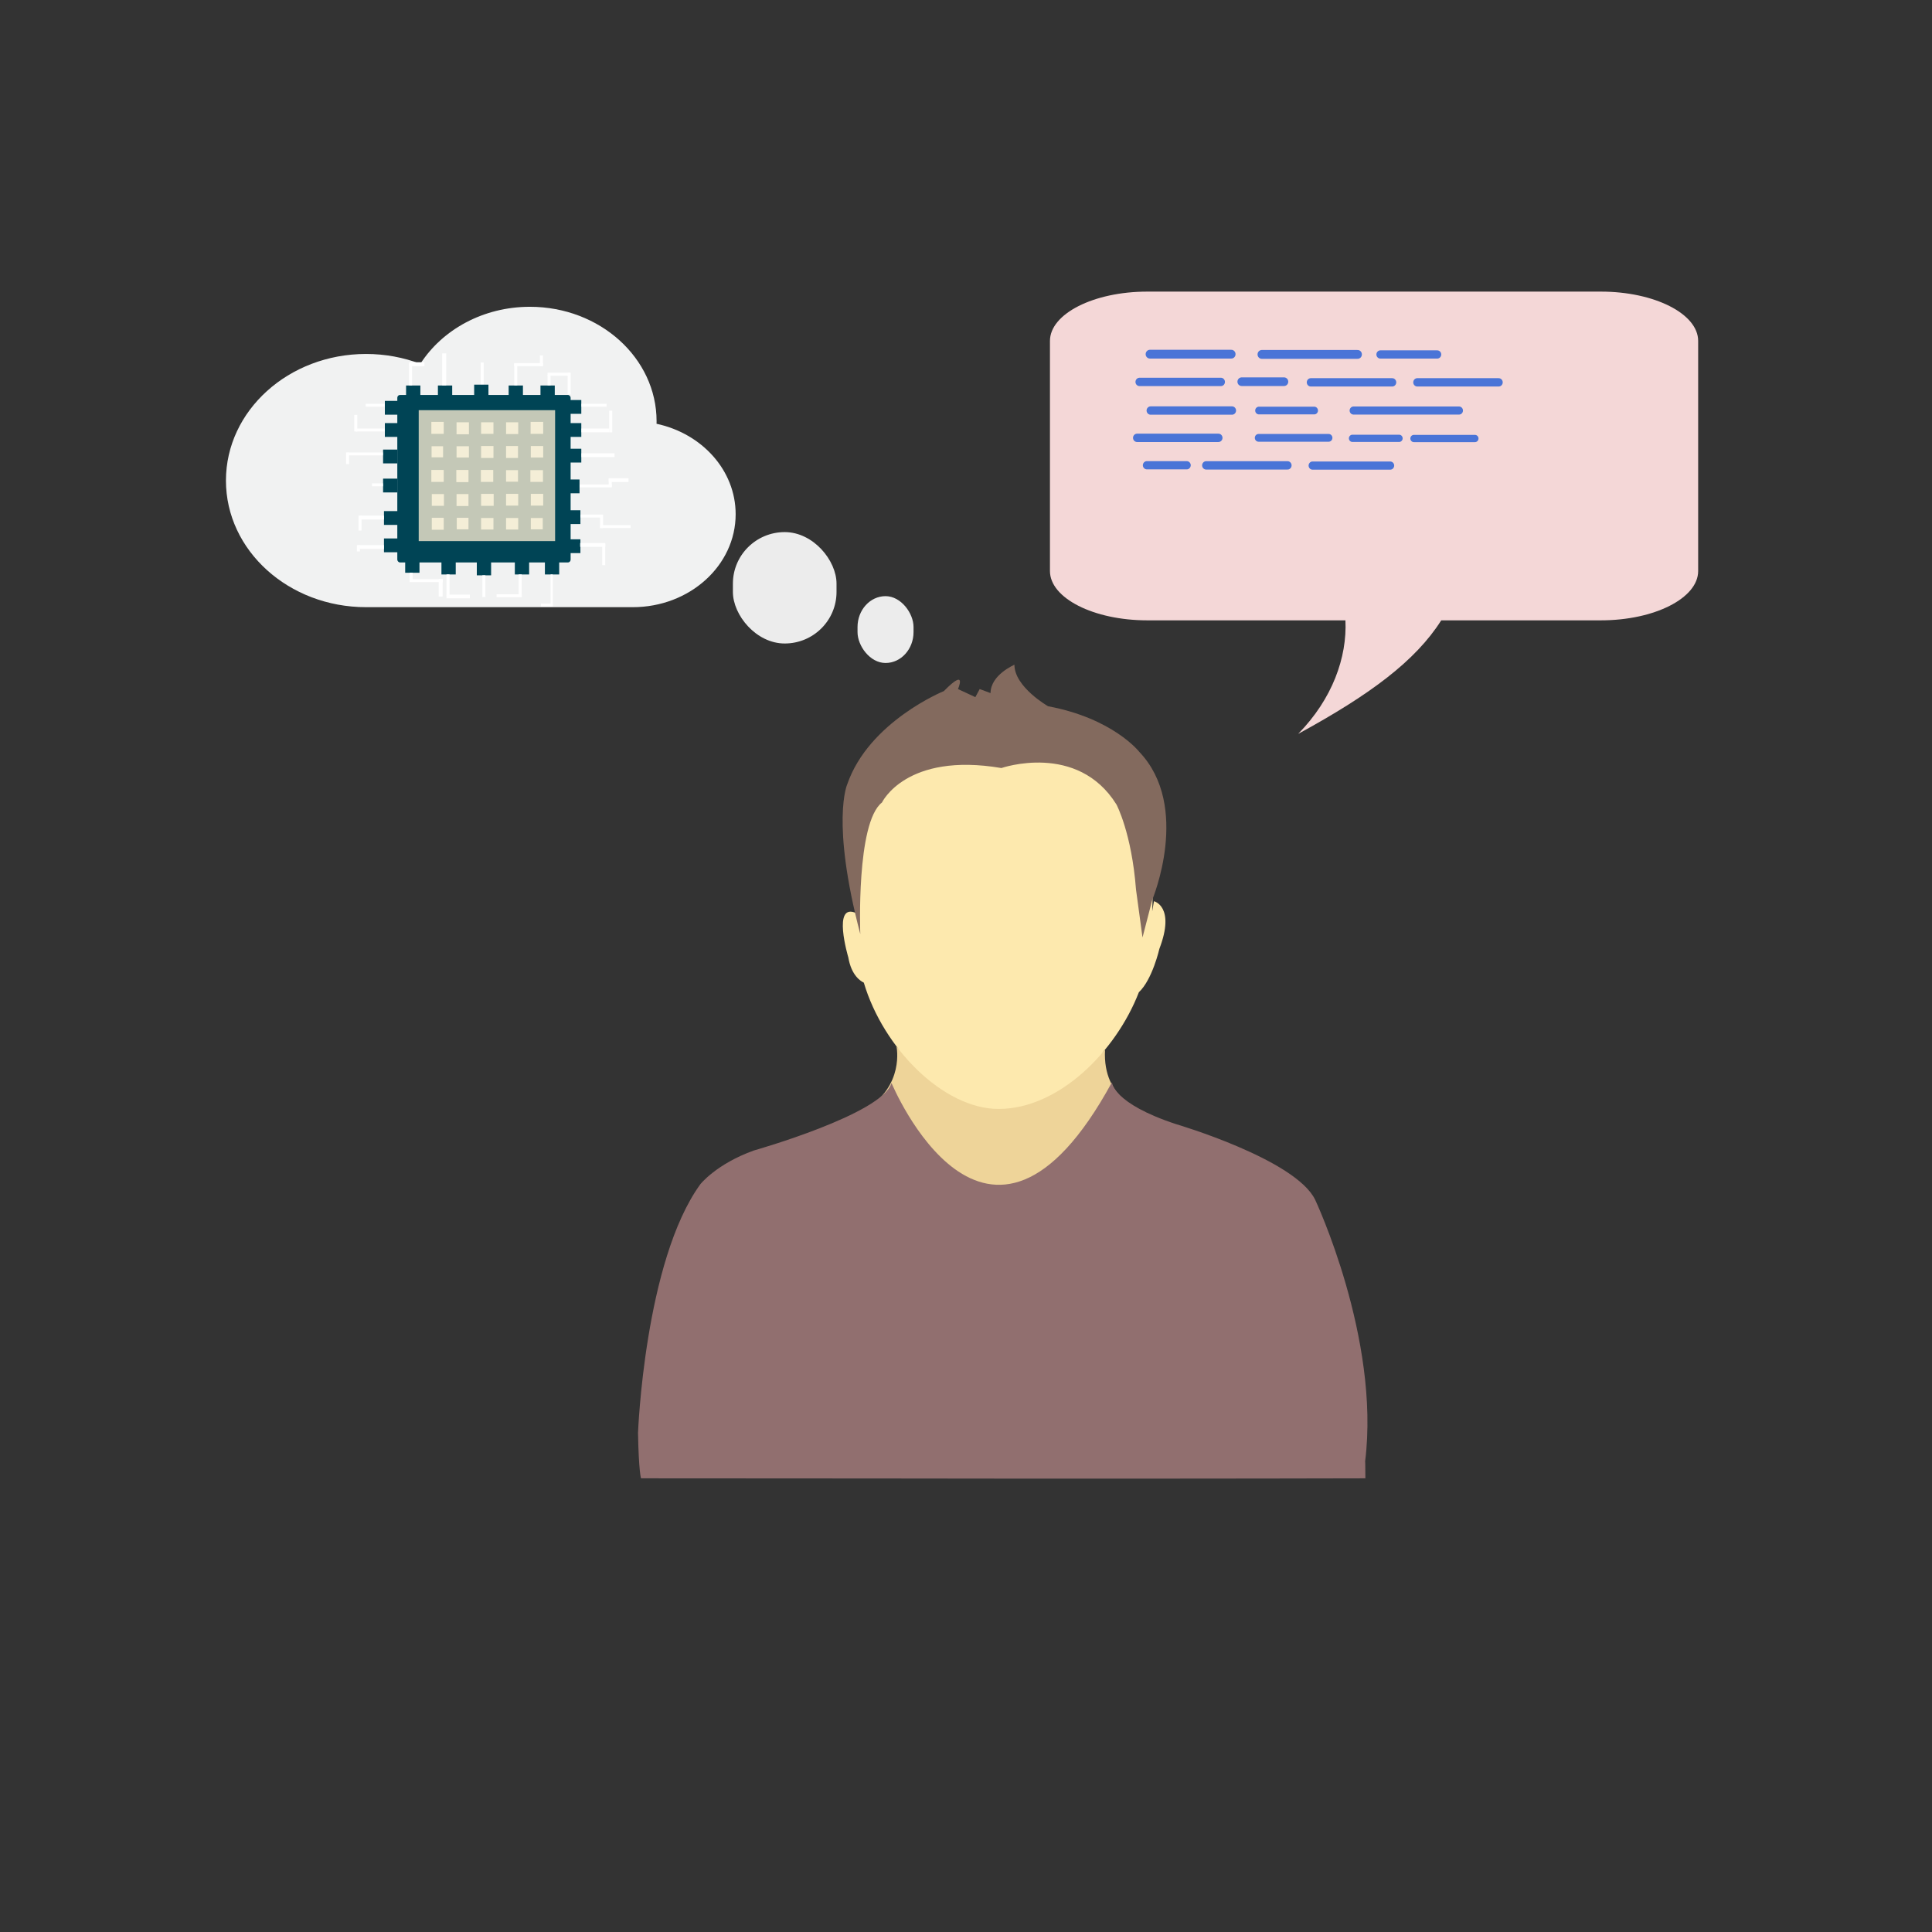 <?xml version="1.0" encoding="UTF-8" standalone="no"?>
<svg
   xmlns:osb="http://www.openswatchbook.org/uri/2009/osb"
   xmlns:dc="http://purl.org/dc/elements/1.1/"
   xmlns:cc="http://creativecommons.org/ns#"
   xmlns:rdf="http://www.w3.org/1999/02/22-rdf-syntax-ns#"
   xmlns:svg="http://www.w3.org/2000/svg"
   xmlns="http://www.w3.org/2000/svg"
   xmlns:xlink="http://www.w3.org/1999/xlink"
   xmlns:sodipodi="http://sodipodi.sourceforge.net/DTD/sodipodi-0.dtd"
   xmlns:inkscape="http://www.inkscape.org/namespaces/inkscape"
   width="1000"
   height="1000"
   id="about"
   version="1.1"
   inkscape:version="0.48.4 r9939"
   sodipodi:docname="About.svg">
  <rect width="100%" height="100%" fill="#333333" stroke="none"/>
  <defs
     id="defs9858">
    <clipPath
       clipPathUnits="userSpaceOnUse"
       id="clipPath6583">
      <path
         inkscape:connector-curvature="0"
         d="m3868.36 5030.2c0 0 29.5 67.04 147.48 45.58 0 0 93.84 34.86 142.1-48.27 0 0 18.78-37.54 24.14-112.6l8.04-63.45 12.07 50.04c0 0 48.27 123.35-16.09 195.74 0 0-32.17 44.24-112.6 60.33 0 0-41.58 25.47-41.58 54.97 0 0-29.49-13.43-29.49-37.54l-13.41 5.36-5.36-10.72-21.45 10.72c0 0 12.07 29.49-17.42-2.68 0 0-92.52-40.22-119.33-123.33 0 0-20.55-48.72 16.1-198.42 0 0-5.38 147.47 26.8 174.27z"
         id="path6585" />
    </clipPath>
    <linearGradient
       x1="0"
       y1="0"
       x2="1"
       y2="0"
       gradientUnits="userSpaceOnUse"
       gradientTransform="matrix(-1.58e-6,-36.108,-36.108,1.58e-6,401.965,521.254)"
       spreadMethod="pad"
       id="linearGradient6587">
      <stop
         offset="0"
         id="stop6589"
         style="stop-color:#836a5e;stop-opacity:1" />
      <stop
         offset="0.594"
         id="stop6591"
         style="stop-color:#5b4b40;stop-opacity:1" />
      <stop
         offset="0.594"
         id="stop6593"
         style="stop-color:#5b4b40;stop-opacity:1" />
      <stop
         offset="1"
         id="stop6595"
         style="stop-color:#5b4b40;stop-opacity:1" />
    </linearGradient>
    <clipPath
       clipPathUnits="userSpaceOnUse"
       id="clipPath6557">
      <path
         inkscape:connector-curvature="0"
         d="m4051.98 4533.48c0 0 35.88 49.16 98.89-54.73 0 0 21.94 108.14 20.6 156.41 0 0-30.55 43.34-30.55 49.36 0 0 3.56-82.23-88.94-151.04z"
         id="path6559" />
    </clipPath>
    <linearGradient
       x1="0"
       y1="0"
       x2="1"
       y2="0"
       gradientUnits="userSpaceOnUse"
       gradientTransform="matrix(11.955,0,0,-11.955,405.198,458.164)"
       spreadMethod="pad"
       id="linearGradient6561">
      <stop
         offset="0"
         id="stop6563"
         style="stop-color:#a3a4aa;stop-opacity:1" />
      <stop
         offset="0.516"
         id="stop6565"
         style="stop-color:#ffffff;stop-opacity:1" />
      <stop
         offset="0.516"
         id="stop6567"
         style="stop-color:#ffffff;stop-opacity:1" />
      <stop
         offset="1"
         id="stop6569"
         style="stop-color:#a3a4aa;stop-opacity:1" />
    </linearGradient>
    <clipPath
       clipPathUnits="userSpaceOnUse"
       id="clipPath6537">
      <path
         inkscape:connector-curvature="0"
         d="m3971.79 4530.35c0 0-35.89 49.17-98.89-54.73 0 0-21.97 108.14-20.63 156.41 0 0 30.59 43.33 30.59 49.39 0 0-3.59-82.23 88.93-151.07z"
         id="path6539" />
    </clipPath>
    <linearGradient
       x1="0"
       y1="0"
       x2="1"
       y2="0"
       gradientUnits="userSpaceOnUse"
       gradientTransform="matrix(-11.958,0,0,-11.958,397.179,457.852)"
       spreadMethod="pad"
       id="linearGradient6541">
      <stop
         offset="0"
         id="stop6543"
         style="stop-color:#a3a4aa;stop-opacity:1" />
      <stop
         offset="0.516"
         id="stop6545"
         style="stop-color:#ffffff;stop-opacity:1" />
      <stop
         offset="0.516"
         id="stop6547"
         style="stop-color:#ffffff;stop-opacity:1" />
      <stop
         offset="1"
         id="stop6549"
         style="stop-color:#a3a4aa;stop-opacity:1" />
    </linearGradient>
    <linearGradient
       id="linearGradient3786-0"
       osb:paint="solid">
      <stop
         offset="0"
         id="stop3788-7"
         style="stop-color:#004455;stop-opacity:1" />
    </linearGradient>
    <linearGradient
       inkscape:collect="always"
       xlink:href="#linearGradient6587"
       id="linearGradient3293"
       gradientUnits="userSpaceOnUse"
       gradientTransform="matrix(-1.58e-6,-36.108,-36.108,1.58e-6,401.965,521.254)"
       spreadMethod="pad"
       x1="0"
       y1="0"
       x2="1"
       y2="0" />
    <linearGradient
       inkscape:collect="always"
       xlink:href="#linearGradient3786-0"
       id="linearGradient3295"
       gradientUnits="userSpaceOnUse"
       gradientTransform="matrix(0.078,0,0,0.071,130.15,928.554)"
       x1="250.929"
       y1="406.648"
       x2="531.929"
       y2="406.648" />
    <linearGradient
       inkscape:collect="always"
       xlink:href="#linearGradient3786-0"
       id="linearGradient3540"
       gradientUnits="userSpaceOnUse"
       gradientTransform="matrix(0.078,0,0,0.071,130.15,928.554)"
       x1="250.929"
       y1="406.648"
       x2="531.929"
       y2="406.648" />
    <linearGradient
       inkscape:collect="always"
       xlink:href="#linearGradient6587"
       id="linearGradient3662"
       gradientUnits="userSpaceOnUse"
       gradientTransform="matrix(-1.58e-6,-36.108,-36.108,1.58e-6,401.965,521.254)"
       spreadMethod="pad"
       x1="0"
       y1="0"
       x2="1"
       y2="0" />
    <linearGradient
       inkscape:collect="always"
       xlink:href="#linearGradient3786-0"
       id="linearGradient3664"
       gradientUnits="userSpaceOnUse"
       gradientTransform="matrix(0.078,0,0,0.071,130.15,928.554)"
       x1="250.929"
       y1="406.648"
       x2="531.929"
       y2="406.648" />
  </defs>
  <sodipodi:namedview
     id="base"
     pagecolor="#ffffff"
     bordercolor="#666666"
     borderopacity="1.0"
     inkscape:pageopacity="0.0"
     inkscape:pageshadow="2"
     inkscape:zoom="0.49497475"
     inkscape:cx="-109.19849"
     inkscape:cy="484.19695"
     inkscape:document-units="px"
     inkscape:current-layer="layer1"
     showgrid="false"
     inkscape:window-width="1615"
     inkscape:window-height="1026"
     inkscape:window-x="65"
     inkscape:window-y="24"
     inkscape:window-maximized="1">
    <inkscape:grid
       type="xygrid"
       id="grid10497"
       empspacing="5"
       visible="true"
       enabled="true"
       snapvisiblegridlinesonly="true" />
  </sodipodi:namedview>
  <g
     inkscape:label="Layer 1"
     inkscape:groupmode="layer"
     id="layer1"
     transform="translate(0,-52.362)">
    <g
       id="g3533"
       transform="matrix(0.884,0,0,0.874,55.969,27.489)">
      <path
         style="fill:#c59173;fill-opacity:1;fill-rule:nonzero"
         inkscape:connector-curvature="0"
         id="path6575"
         d="m -76.857,998.207 c 0,0 -0.596,-0.184 0.171,1.646 l 0.425,0.914 -0.596,-2.56" />
      <g
         transform="matrix(1.075,0,0,1.06,-155.718,-183.27)"
         id="g3420">
        <g
           id="g3930"
           transform="matrix(6.113,0,0,6.462,-224.923,-5979.703)">
          <path
             id="path4815"
             d="m 193.501,981.487 -40.431,0 c -4.765,0 -8.663,1.918 -8.663,4.263 l 0,19.895 c 0,2.345 3.898,4.263 8.663,4.263 l 17.663,0 c 0.159,3.191 -1.158,6.798 -4.211,9.816 6.415,-3.39 10.458,-6.312 12.749,-9.816 l 14.229,0 c 4.764,0 8.662,-1.919 8.662,-4.263 l 0,-19.895 c 0,-2.345 -3.898,-4.263 -8.662,-4.263"
             inkscape:connector-curvature="0"
             style="fill:#f4d7d7;fill-opacity:1;fill-rule:evenodd" />
          <path
             inkscape:connector-curvature="0"
             id="path10519"
             d="m 164.965,999.268 0,0 0,0 0,0"
             style="fill:none;stroke:#000000;stroke-width:1.204;stroke-linecap:butt;stroke-linejoin:miter;stroke-opacity:1" />
          <path
             inkscape:connector-curvature="0"
             id="path10521"
             d="m 153.313,986.896 7.25,0 0,0 0,0 0,0"
             style="fill:none;stroke:#4a74d7;stroke-width:0.759;stroke-linecap:round;stroke-linejoin:round;stroke-miterlimit:0;stroke-opacity:1;stroke-dasharray:none" />
          <path
             inkscape:connector-curvature="0"
             id="path10521-8"
             d="m 163.285,986.916 8.533,0 0,0 0,0 0,0"
             style="fill:none;stroke:#4a74d7;stroke-width:0.764;stroke-linecap:round;stroke-linejoin:round;stroke-miterlimit:0;stroke-opacity:1;stroke-dasharray:none" />
          <path
             inkscape:connector-curvature="0"
             id="path10521-4"
             d="m 173.848,986.922 5.066,0 0,0 0,0 0,0"
             style="fill:none;stroke:#4a74d7;stroke-width:0.712;stroke-linecap:round;stroke-linejoin:round;stroke-miterlimit:0;stroke-opacity:1;stroke-dasharray:none" />
          <path
             inkscape:connector-curvature="0"
             id="path10521-2"
             d="m 152.387,989.295 7.25,0 0,0 0,0 0,0"
             style="fill:none;stroke:#4a74d7;stroke-width:0.722;stroke-linecap:round;stroke-linejoin:round;stroke-miterlimit:0;stroke-opacity:1;stroke-dasharray:none" />
          <path
             inkscape:connector-curvature="0"
             id="path10521-3"
             d="m 161.484,989.276 3.782,0 0,0 0,0 0,0"
             style="fill:none;stroke:#4a74d7;stroke-width:0.746;stroke-linecap:round;stroke-linejoin:round;stroke-miterlimit:0;stroke-opacity:1;stroke-dasharray:none" />
          <path
             inkscape:connector-curvature="0"
             id="path10521-7"
             d="m 167.65,989.332 7.25,0 0,0 0,0 0,0"
             style="fill:none;stroke:#4a74d7;stroke-width:0.722;stroke-linecap:round;stroke-linejoin:round;stroke-miterlimit:0;stroke-opacity:1;stroke-dasharray:none" />
          <path
             inkscape:connector-curvature="0"
             id="path10521-0"
             d="m 177.137,989.332 7.25,0 0,0 0,0 0,0"
             style="fill:none;stroke:#4a74d7;stroke-width:0.722;stroke-linecap:round;stroke-linejoin:round;stroke-miterlimit:0;stroke-opacity:1;stroke-dasharray:none" />
          <path
             inkscape:connector-curvature="0"
             id="path10521-02"
             d="m 153.377,991.769 7.25,0 0,0 0,0 0,0"
             style="fill:none;stroke:#4a74d7;stroke-width:0.722;stroke-linecap:round;stroke-linejoin:round;stroke-miterlimit:0;stroke-opacity:1;stroke-dasharray:none" />
          <path
             inkscape:connector-curvature="0"
             id="path10521-02-4"
             d="m 163.027,991.769 4.927,0 0,0 0,0 0,0"
             style="fill:none;stroke:#4a74d7;stroke-width:0.667;stroke-linecap:round;stroke-linejoin:round;stroke-miterlimit:0;stroke-opacity:1;stroke-dasharray:none" />
          <path
             inkscape:connector-curvature="0"
             id="path10521-02-0"
             d="m 171.456,991.769 9.4,0 0,0 0,0 0,0"
             style="fill:none;stroke:#4a74d7;stroke-width:0.699;stroke-linecap:round;stroke-linejoin:round;stroke-miterlimit:0;stroke-opacity:1;stroke-dasharray:none" />
          <path
             inkscape:connector-curvature="0"
             id="path10521-02-6"
             d="m 152.169,994.13 7.25,0 0,0 0,0 0,0"
             style="fill:none;stroke:#4a74d7;stroke-width:0.722;stroke-linecap:round;stroke-linejoin:round;stroke-miterlimit:0;stroke-opacity:1;stroke-dasharray:none" />
          <path
             inkscape:connector-curvature="0"
             id="path10521-02-1"
             d="m 162.994,994.13 6.245,0 0,0 0,0 0,0"
             style="fill:none;stroke:#4a74d7;stroke-width:0.67;stroke-linecap:round;stroke-linejoin:round;stroke-miterlimit:0;stroke-opacity:1;stroke-dasharray:none" />
          <path
             inkscape:connector-curvature="0"
             id="path10521-02-8"
             d="m 171.355,994.172 4.164,0 0,0 0,0 0,0"
             style="fill:none;stroke:#4a74d7;stroke-width:0.627;stroke-linecap:round;stroke-linejoin:round;stroke-miterlimit:0;stroke-opacity:1;stroke-dasharray:none" />
          <path
             inkscape:connector-curvature="0"
             id="path10521-02-10"
             d="m 176.83,994.187 5.447,0 0,0 0,0 0,0"
             style="fill:none;stroke:#4a74d7;stroke-width:0.626;stroke-linecap:round;stroke-linejoin:round;stroke-miterlimit:0;stroke-opacity:1;stroke-dasharray:none" />
          <path
             inkscape:connector-curvature="0"
             id="path10521-02-08"
             d="m 153.039,996.5 3.557,0 0,0 0,0 0,0"
             style="fill:none;stroke:#4a74d7;stroke-width:0.71;stroke-linecap:round;stroke-linejoin:round;stroke-miterlimit:0;stroke-opacity:1;stroke-dasharray:none" />
          <path
             inkscape:connector-curvature="0"
             id="path10521-02-14"
             d="m 158.325,996.51 7.25,0 0,0 0,0 0,0"
             style="fill:none;stroke:#4a74d7;stroke-width:0.722;stroke-linecap:round;stroke-linejoin:round;stroke-miterlimit:0;stroke-opacity:1;stroke-dasharray:none" />
          <path
             inkscape:connector-curvature="0"
             id="path10521-02-17"
             d="m 167.804,996.528 6.921,0 0,0 0,0 0,0"
             style="fill:none;stroke:#4a74d7;stroke-width:0.706;stroke-linecap:round;stroke-linejoin:round;stroke-miterlimit:0;stroke-opacity:1;stroke-dasharray:none" />
        </g>
      </g>
      <g
         transform="matrix(1.075,0,0,1.06,6.825,57.248)"
         id="g3542">
        <path
           d="m 423.038,557.489 c 0,0 4.736,22.259 -17.747,35.853 0,0 13.016,47.933 74.947,49.069 0,0 48.915,6.038 78.107,-48.309 0,0 -23.277,-6.418 -21.701,-34.721 0,0 -54.035,57.363 -113.605,-1.891"
           id="path6529"
           inkscape:connector-curvature="0"
           style="fill:#eed499;fill-opacity:1;fill-rule:nonzero" />
        <path
           d="m 420.324,577.868 c 0,0 51.828,128.325 120.075,-0.376 0,0 0.243,11.702 34.951,23.408 0,0 65.091,19.616 75.745,42.27 0,0 35.503,77.371 27.214,146.062 0,0 0.124,0.807 0.124,9.546 0,0 -76.718,0.228 -193.01,0.16 0,0 -122.614,-0.16 -201.519,-0.16 0,0 -1.248,-3.513 -1.641,-25.407 0,0 3.553,-95.864 33.927,-138.884 0,0 8.677,-11.329 29.187,-18.879 0,0 70.22,-20.388 74.947,-37.741"
           id="path6531"
           inkscape:connector-curvature="0"
           sodipodi:nodetypes="cccccccccccc"
           style="fill:#916f6f;fill-opacity:1;fill-rule:nonzero" />
        <path
           d="m 563.716,492.009 c 0,0 4.135,-1.707 -1.187,15.278 l -2.957,8.501 4.144,-23.779"
           id="path6573"
           inkscape:connector-curvature="0"
           style="fill:#c59173;fill-opacity:1;fill-rule:nonzero" />
        <path
           d="m 563.274,476.346 -0.958,5.666 c 1.598,-30.767 -3.372,-94.837 -82.472,-93.423 -85.778,1.542 -80.239,45.807 -78.438,94.564 -13.783,-6.85 -4.59,24.619 -4.59,24.619 1.677,10.228 6.903,13.343 8.43,14.059 10.57,36.641 43.359,70.57 73.415,70.57 32.554,0 63.798,-31.788 76.399,-65.194 7.379,-7.091 11.171,-24.255 11.171,-24.255 8.875,-23.775 -2.957,-26.605 -2.957,-26.605"
           id="path6577"
           inkscape:connector-curvature="0"
           style="fill:#fde9ae;fill-opacity:1;fill-rule:nonzero" />
        <g
           transform="matrix(0.441,0,0,-0.422,-1290.794,2543.923)"
           id="g6579">
          <g
             id="g6581"
             clip-path="url(#clipPath6583)">
            <path
               d="m 3868.36,5030.2 c 0,0 29.5,67.04 147.48,45.58 0,0 93.84,34.86 142.1,-48.27 0,0 18.78,-37.54 24.14,-112.6 l 8.04,-63.45 12.07,50.04 c 0,0 48.27,123.35 -16.09,195.74 0,0 -32.17,44.24 -112.6,60.33 0,0 -41.58,25.47 -41.58,54.97 0,0 -29.49,-13.43 -29.49,-37.54 l -13.41,5.36 -5.36,-10.72 -21.45,10.72 c 0,0 12.07,29.49 -17.42,-2.68 0,0 -92.52,-40.22 -119.33,-123.33 0,0 -20.55,-48.72 16.1,-198.42 0,0 -5.38,147.47 26.8,174.27"
               id="path6597"
               inkscape:connector-curvature="0"
               style="fill:url(#linearGradient3662);fill-opacity:1;fill-rule:nonzero" />
          </g>
        </g>
      </g>
      <g
         transform="matrix(1.075,0,0,1.06,80.618,-107.532)"
         id="g3442">
        <g
           id="g3168-4"
           transform="matrix(-0.726,0,0,-0.673,65.479,326.051)">
          <path
             d="m 0,0 c -14.446,0 -28.212,-2.917 -40.741,-8.19 -16.453,28.313 -47.109,47.352 -82.214,47.352 -52.481,0 -95.024,-42.544 -95.024,-95.024 0,-0.7 0.012,-1.396 0.027,-2.092 -34.023,-8.049 -59.346,-38.597 -59.346,-75.079 0,-42.621 34.551,-77.172 77.172,-77.172 l 200.126,0 c 58.047,0 105.103,47.056 105.103,105.102 C 105.103,-47.056 58.047,0 0,0"
             id="path3170-4"
             inkscape:connector-curvature="0"
             style="fill:#f1f2f2;fill-opacity:1;fill-rule:nonzero" />
        </g>
        <rect
           id="rect3165"
           width="56.439"
           height="62.234"
           x="265.299"
           y="425.575"
           ry="28.783"
           rx="28.219"
           style="fill:#ececec;fill-rule:evenodd" />
        <rect
           id="rect3165-6"
           width="30.507"
           height="37.341"
           x="333.178"
           y="461.36"
           ry="17.27"
           rx="15.254"
           style="fill:#ececec;fill-rule:evenodd" />
        <g
           id="g3536"
           transform="matrix(4.333,0,0,4.72,-566.195,-4122.922)">
          <rect
             rx="0.333"
             y="947.432"
             x="149.713"
             height="19.823"
             width="21.786"
             id="rect3012-0"
             style="fill:url(#linearGradient3664);fill-opacity:1;fill-rule:evenodd" />
          <rect
             rx="0"
             y="946.312"
             x="163.709"
             height="1.634"
             width="1.796"
             id="rect3016-7-8"
             style="fill:#004455;fill-opacity:1;fill-rule:evenodd" />
          <rect
             rx="0"
             y="946.211"
             x="159.374"
             height="1.634"
             width="1.796"
             id="rect3016-77-5"
             style="fill:#004455;fill-opacity:1;fill-rule:evenodd" />
          <rect
             rx="0"
             y="946.312"
             x="154.817"
             height="1.634"
             width="1.796"
             id="rect3016-76-8"
             style="fill:#004455;fill-opacity:1;fill-rule:evenodd" />
          <rect
             rx="0"
             y="946.312"
             x="150.815"
             height="1.634"
             width="1.796"
             id="rect3016-8-3"
             style="fill:#004455;fill-opacity:1;fill-rule:evenodd" />
          <rect
             rx="0"
             y="946.312"
             x="167.71"
             height="1.634"
             width="1.796"
             id="rect3016-74-1"
             style="fill:#004455;fill-opacity:1;fill-rule:evenodd" />
          <rect
             rx="0"
             y="967.045"
             x="168.266"
             height="1.634"
             width="1.796"
             id="rect3016-3-2"
             style="fill:#004455;fill-opacity:1;fill-rule:evenodd" />
          <rect
             rx="0"
             y="967.045"
             x="164.487"
             height="1.634"
             width="1.796"
             id="rect3016-4-3"
             style="fill:#004455;fill-opacity:1;fill-rule:evenodd" />
          <rect
             rx="0"
             y="967.147"
             x="159.707"
             height="1.634"
             width="1.796"
             id="rect3016-6-1"
             style="fill:#004455;fill-opacity:1;fill-rule:evenodd" />
          <rect
             rx="0"
             y="967.045"
             x="155.261"
             height="1.634"
             width="1.796"
             id="rect3016-33-1"
             style="fill:#004455;fill-opacity:1;fill-rule:evenodd" />
          <rect
             rx="0"
             y="966.843"
             x="150.704"
             height="1.634"
             width="1.796"
             id="rect3016-44-3"
             style="fill:#004455;fill-opacity:1;fill-rule:evenodd" />
          <rect
             rx="0"
             y="964.416"
             x="148.037"
             height="1.634"
             width="1.796"
             id="rect3016-67-2"
             style="fill:#004455;fill-opacity:1;fill-rule:evenodd" />
          <rect
             rx="0"
             y="961.179"
             x="148.037"
             height="1.634"
             width="1.796"
             id="rect3016-2-1"
             style="fill:#004455;fill-opacity:1;fill-rule:evenodd" />
          <rect
             rx="0"
             y="957.336"
             x="147.925"
             height="1.634"
             width="1.796"
             id="rect3016-28-1"
             style="fill:#004455;fill-opacity:1;fill-rule:evenodd" />
          <rect
             rx="0"
             y="953.897"
             x="147.925"
             height="1.634"
             width="1.796"
             id="rect3016-48-2"
             style="fill:#004455;fill-opacity:1;fill-rule:evenodd" />
          <rect
             rx="0"
             y="950.762"
             x="148.148"
             height="1.634"
             width="1.796"
             id="rect3016-1-7"
             style="fill:#004455;fill-opacity:1;fill-rule:evenodd" />
          <rect
             rx="0"
             y="948.132"
             x="148.148"
             height="1.634"
             width="1.796"
             id="rect3016-16-6"
             style="fill:#004455;fill-opacity:1;fill-rule:evenodd" />
          <rect
             rx="0"
             y="953.796"
             x="171.045"
             height="1.634"
             width="1.796"
             id="rect3016-24-6"
             style="fill:#004455;fill-opacity:1;fill-rule:evenodd" />
          <rect
             rx="0"
             y="950.762"
             x="171.045"
             height="1.634"
             width="1.796"
             id="rect3016-81-6"
             style="fill:#004455;fill-opacity:1;fill-rule:evenodd" />
          <rect
             rx="0"
             y="948.031"
             x="171.045"
             height="1.634"
             width="1.796"
             id="rect3016-47-3"
             style="fill:#004455;fill-opacity:1;fill-rule:evenodd" />
          <rect
             rx="0"
             y="957.437"
             x="170.823"
             height="1.634"
             width="1.796"
             id="rect3016-59-6"
             style="fill:#004455;fill-opacity:1;fill-rule:evenodd" />
          <rect
             rx="0"
             y="961.078"
             x="170.934"
             height="1.634"
             width="1.796"
             id="rect3016-13-9"
             style="fill:#004455;fill-opacity:1;fill-rule:evenodd" />
          <rect
             rx="0"
             y="964.517"
             x="170.934"
             height="1.634"
             width="1.796"
             id="rect3016-27-6"
             style="fill:#004455;fill-opacity:1;fill-rule:evenodd" />
          <rect
             y="949.233"
             x="152.404"
             height="15.496"
             width="17.145"
             id="rect4353-9"
             style="fill:#c4c8b7;fill-rule:evenodd" />
          <rect
             y="953.501"
             x="157.16"
             height="1.34"
             width="1.555"
             id="rect4357-5"
             style="fill:#f4eed7;fill-rule:evenodd" />
          <rect
             y="953.5"
             x="154.021"
             height="1.315"
             width="1.445"
             id="rect4357-0-0"
             style="fill:#f4eed7;fill-rule:evenodd" />
          <rect
             y="950.618"
             x="153.992"
             height="1.416"
             width="1.556"
             id="rect4357-9-5"
             style="fill:#f4eed7;fill-rule:evenodd" />
          <rect
             y="953.475"
             x="160.244"
             height="1.415"
             width="1.556"
             id="rect4357-7-9"
             style="fill:#f4eed7;fill-rule:evenodd" />
          <rect
             y="950.618"
             x="166.468"
             height="1.416"
             width="1.582"
             id="rect4357-3-4"
             style="fill:#f4eed7;fill-rule:evenodd" />
          <rect
             y="950.669"
             x="157.159"
             height="1.415"
             width="1.556"
             id="rect4357-78-7"
             style="fill:#f4eed7;fill-rule:evenodd" />
          <rect
             y="953.475"
             x="163.383"
             height="1.415"
             width="1.501"
             id="rect4357-06-6"
             style="fill:#f4eed7;fill-rule:evenodd" />
          <rect
             y="950.668"
             x="163.385"
             height="1.39"
             width="1.527"
             id="rect4357-91-4"
             style="fill:#f4eed7;fill-rule:evenodd" />
          <rect
             y="950.669"
             x="160.244"
             height="1.364"
             width="1.555"
             id="rect4357-4-8"
             style="fill:#f4eed7;fill-rule:evenodd" />
          <rect
             y="953.476"
             x="166.495"
             height="1.365"
             width="1.556"
             id="rect4357-06-5-3"
             style="fill:#f4eed7;fill-rule:evenodd" />
          <rect
             y="956.307"
             x="153.991"
             height="1.416"
             width="1.556"
             id="rect4357-06-1-3"
             style="fill:#f4eed7;fill-rule:evenodd" />
          <rect
             y="956.308"
             x="157.131"
             height="1.44"
             width="1.529"
             id="rect4357-06-19-1"
             style="fill:#f4eed7;fill-rule:evenodd" />
          <rect
             y="956.307"
             x="160.216"
             height="1.416"
             width="1.556"
             id="rect4357-06-7-4"
             style="fill:#f4eed7;fill-rule:evenodd" />
          <rect
             y="956.332"
             x="163.383"
             height="1.365"
             width="1.501"
             id="rect4357-06-8-5"
             style="fill:#f4eed7;fill-rule:evenodd" />
          <rect
             y="956.332"
             x="166.44"
             height="1.39"
             width="1.582"
             id="rect4357-06-0-6"
             style="fill:#f4eed7;fill-rule:evenodd" />
          <rect
             y="959.164"
             x="154.048"
             height="1.39"
             width="1.527"
             id="rect4357-06-0-9-6"
             style="fill:#f4eed7;fill-rule:evenodd" />
          <rect
             y="959.164"
             x="157.159"
             height="1.415"
             width="1.5"
             id="rect4357-06-0-4-6"
             style="fill:#f4eed7;fill-rule:evenodd" />
          <rect
             y="959.14"
             x="160.244"
             height="1.415"
             width="1.582"
             id="rect4357-06-0-0-1"
             style="fill:#f4eed7;fill-rule:evenodd" />
          <rect
             y="959.139"
             x="163.383"
             height="1.39"
             width="1.527"
             id="rect4357-06-0-08-0"
             style="fill:#f4eed7;fill-rule:evenodd" />
          <rect
             y="959.139"
             x="166.496"
             height="1.39"
             width="1.555"
             id="rect4357-06-0-8-9"
             style="fill:#f4eed7;fill-rule:evenodd" />
          <rect
             y="961.971"
             x="154.047"
             height="1.415"
             width="1.5"
             id="rect4357-06-0-87-3"
             style="fill:#f4eed7;fill-rule:evenodd" />
          <rect
             y="961.971"
             x="157.187"
             height="1.365"
             width="1.472"
             id="rect4357-06-0-1-4"
             style="fill:#f4eed7;fill-rule:evenodd" />
          <rect
             y="961.996"
             x="160.244"
             height="1.365"
             width="1.555"
             id="rect4357-06-0-3-7"
             style="fill:#f4eed7;fill-rule:evenodd" />
          <rect
             y="961.996"
             x="163.383"
             height="1.365"
             width="1.527"
             id="rect4357-06-0-2-9"
             style="fill:#f4eed7;fill-rule:evenodd" />
          <rect
             y="961.997"
             x="166.496"
             height="1.34"
             width="1.5"
             id="rect4357-06-0-83-0"
             style="fill:#f4eed7;fill-rule:evenodd" />
          <rect
             rx="0"
             y="943.726"
             x="151.19"
             height="2.571"
             width="0.38"
             id="rect4685-52"
             style="fill:#ffffff;fill-rule:evenodd" />
          <rect
             transform="scale(-1,1)"
             rx="0.001"
             y="942.512"
             x="-155.858"
             height="3.785"
             width="0.509"
             id="rect4685-1-8"
             style="fill:#ffffff;fill-rule:evenodd" />
          <rect
             transform="scale(1,-1)"
             rx="0.002"
             y="-944.023"
             x="151.19"
             height="0.463"
             width="1.936"
             id="rect4685-3-5"
             style="fill:#ffffff;fill-rule:evenodd" />
          <rect
             rx="0"
             y="942.76"
             x="167.639"
             height="1.256"
             width="0.38"
             id="rect4685-34-9"
             style="fill:#ffffff;fill-rule:evenodd" />
          <rect
             rx="0"
             y="943.589"
             x="160.193"
             height="2.571"
             width="0.38"
             id="rect4685-31-7"
             style="fill:#ffffff;fill-rule:evenodd" />
          <rect
             rx="0.004"
             y="943.67"
             x="164.407"
             height="0.346"
             width="3.604"
             id="rect4685-6-2"
             style="fill:#ffffff;fill-rule:evenodd" />
          <rect
             rx="0"
             y="943.72"
             x="164.417"
             height="2.571"
             width="0.38"
             id="rect4685-12-1"
             style="fill:#ffffff;fill-rule:evenodd" />
          <rect
             rx="0"
             y="945.04"
             x="168.601"
             height="1.256"
             width="0.38"
             id="rect4685-8-4"
             style="fill:#ffffff;fill-rule:evenodd" />
          <rect
             rx="0.003"
             y="944.802"
             x="168.601"
             height="0.346"
             width="2.826"
             id="rect4685-7-3"
             style="fill:#ffffff;fill-rule:evenodd" />
          <rect
             rx="0"
             y="944.797"
             x="171.123"
             height="2.571"
             width="0.38"
             id="rect4685-76-7"
             style="fill:#ffffff;fill-rule:evenodd" />
          <rect
             rx="0"
             y="968.775"
             x="160.406"
             height="2.571"
             width="0.38"
             id="rect4685-88-2"
             style="fill:#ffffff;fill-rule:evenodd" />
          <rect
             rx="0"
             y="968.672"
             x="164.972"
             height="2.571"
             width="0.38"
             id="rect4685-0-2"
             style="fill:#ffffff;fill-rule:evenodd" />
          <rect
             rx="0.004"
             y="971.027"
             x="162.194"
             height="0.346"
             width="3.159"
             id="rect4685-90-2"
             style="fill:#ffffff;fill-rule:evenodd" />
          <rect
             rx="0"
             y="968.672"
             x="155.9"
             height="2.571"
             width="0.38"
             id="rect4685-09-0"
             style="fill:#ffffff;fill-rule:evenodd" />
          <rect
             rx="0.003"
             y="971.063"
             x="155.897"
             height="0.447"
             width="2.937"
             id="rect4685-08-5"
             style="fill:#ffffff;fill-rule:evenodd" />
          <rect
             rx="0"
             y="954.257"
             x="143.272"
             height="1.357"
             width="0.38"
             id="rect4685-06-7"
             style="fill:#ffffff;fill-rule:evenodd" />
          <rect
             rx="0"
             y="968.469"
             x="151.262"
             height="0.852"
             width="0.38"
             id="rect4685-2-3"
             style="fill:#ffffff;fill-rule:evenodd" />
          <rect
             rx="0.005"
             y="969.237"
             x="151.262"
             height="0.346"
             width="4.159"
             id="rect4685-91-2"
             style="fill:#ffffff;fill-rule:evenodd" />
          <rect
             rx="0"
             y="968.674"
             x="168.983"
             height="3.785"
             width="0.269"
             id="rect4685-344-4"
             style="fill:#ffffff;fill-rule:evenodd" />
          <rect
             rx="0.002"
             y="972.131"
             x="167.761"
             height="0.346"
             width="1.492"
             id="rect4685-99-2"
             style="fill:#ffffff;fill-rule:evenodd" />
          <rect
             rx="0"
             y="965.203"
             x="144.633"
             height="0.751"
             width="0.38"
             id="rect4685-56-8"
             style="fill:#ffffff;fill-rule:evenodd" />
          <rect
             rx="0.004"
             y="948.473"
             x="172.864"
             height="0.346"
             width="3.159"
             id="rect4685-086-1"
             style="fill:#ffffff;fill-rule:evenodd" />
          <rect
             rx="0"
             y="949.287"
             x="176.348"
             height="2.571"
             width="0.38"
             id="rect4685-87-3"
             style="fill:#ffffff;fill-rule:evenodd" />
          <rect
             rx="0.003"
             y="957.292"
             x="176.285"
             height="0.447"
             width="2.492"
             id="rect4685-55-0"
             style="fill:#ffffff;fill-rule:evenodd" />
          <rect
             rx="0.004"
             y="951.406"
             x="172.864"
             height="0.447"
             width="3.492"
             id="rect4685-64-2"
             style="fill:#ffffff;fill-rule:evenodd" />
          <rect
             rx="0.005"
             y="954.339"
             x="172.864"
             height="0.447"
             width="4.159"
             id="rect4685-24-6"
             style="fill:#ffffff;fill-rule:evenodd" />
          <rect
             rx="0.005"
             y="958.028"
             x="172.635"
             height="0.346"
             width="4.048"
             id="rect4685-245-4"
             style="fill:#ffffff;fill-rule:evenodd" />
          <rect
             rx="0"
             y="957.339"
             x="176.29"
             height="0.953"
             width="0.38"
             id="rect4685-4-9"
             style="fill:#ffffff;fill-rule:evenodd" />
          <rect
             rx="0.003"
             y="961.592"
             x="172.727"
             height="0.346"
             width="2.826"
             id="rect4685-54-7"
             style="fill:#ffffff;fill-rule:evenodd" />
          <rect
             rx="0"
             y="961.621"
             x="175.198"
             height="1.56"
             width="0.38"
             id="rect4685-557-4"
             style="fill:#ffffff;fill-rule:evenodd" />
          <rect
             rx="0.004"
             y="962.835"
             x="175.212"
             height="0.346"
             width="3.826"
             id="rect4685-17-5"
             style="fill:#ffffff;fill-rule:evenodd" />
          <rect
             rx="0.004"
             y="964.959"
             x="172.697"
             height="0.447"
             width="3.159"
             id="rect4685-82-0"
             style="fill:#ffffff;fill-rule:evenodd" />
          <rect
             rx="0"
             y="965.004"
             x="175.469"
             height="2.571"
             width="0.38"
             id="rect4685-22-3"
             style="fill:#ffffff;fill-rule:evenodd" />
          <rect
             rx="0.004"
             y="965.208"
             x="144.766"
             height="0.447"
             width="3.27"
             id="rect4685-93-2"
             style="fill:#ffffff;fill-rule:evenodd" />
          <rect
             rx="0.004"
             y="961.722"
             x="144.989"
             height="0.447"
             width="3.048"
             id="rect4685-44-1"
             style="fill:#ffffff;fill-rule:evenodd" />
          <rect
             rx="0"
             y="961.722"
             x="144.835"
             height="1.762"
             width="0.38"
             id="rect4685-14-2"
             style="fill:#ffffff;fill-rule:evenodd" />
          <rect
             rx="0.002"
             y="957.897"
             x="146.535"
             height="0.346"
             width="1.381"
             id="rect4685-225-6"
             style="fill:#ffffff;fill-rule:evenodd" />
          <rect
             rx="0.001"
             y="969.227"
             x="154.921"
             height="2.065"
             width="0.491"
             id="rect4685-909-4"
             style="fill:#ffffff;fill-rule:evenodd" />
          <rect
             rx="0.005"
             y="954.238"
             x="143.298"
             height="0.346"
             width="4.604"
             id="rect4685-441-9"
             style="fill:#ffffff;fill-rule:evenodd" />
          <rect
             rx="0.004"
             y="951.406"
             x="144.521"
             height="0.346"
             width="3.604"
             id="rect4685-825-9"
             style="fill:#ffffff;fill-rule:evenodd" />
          <rect
             rx="0"
             y="949.788"
             x="144.298"
             height="1.964"
             width="0.38"
             id="rect4685-58-2"
             style="fill:#ffffff;fill-rule:evenodd" />
          <rect
             rx="0.003"
             y="948.473"
             x="145.743"
             height="0.346"
             width="2.381"
             id="rect4685-2255-1"
             style="fill:#ffffff;fill-rule:evenodd" />
        </g>
      </g>
    </g>
  </g>
</svg>

